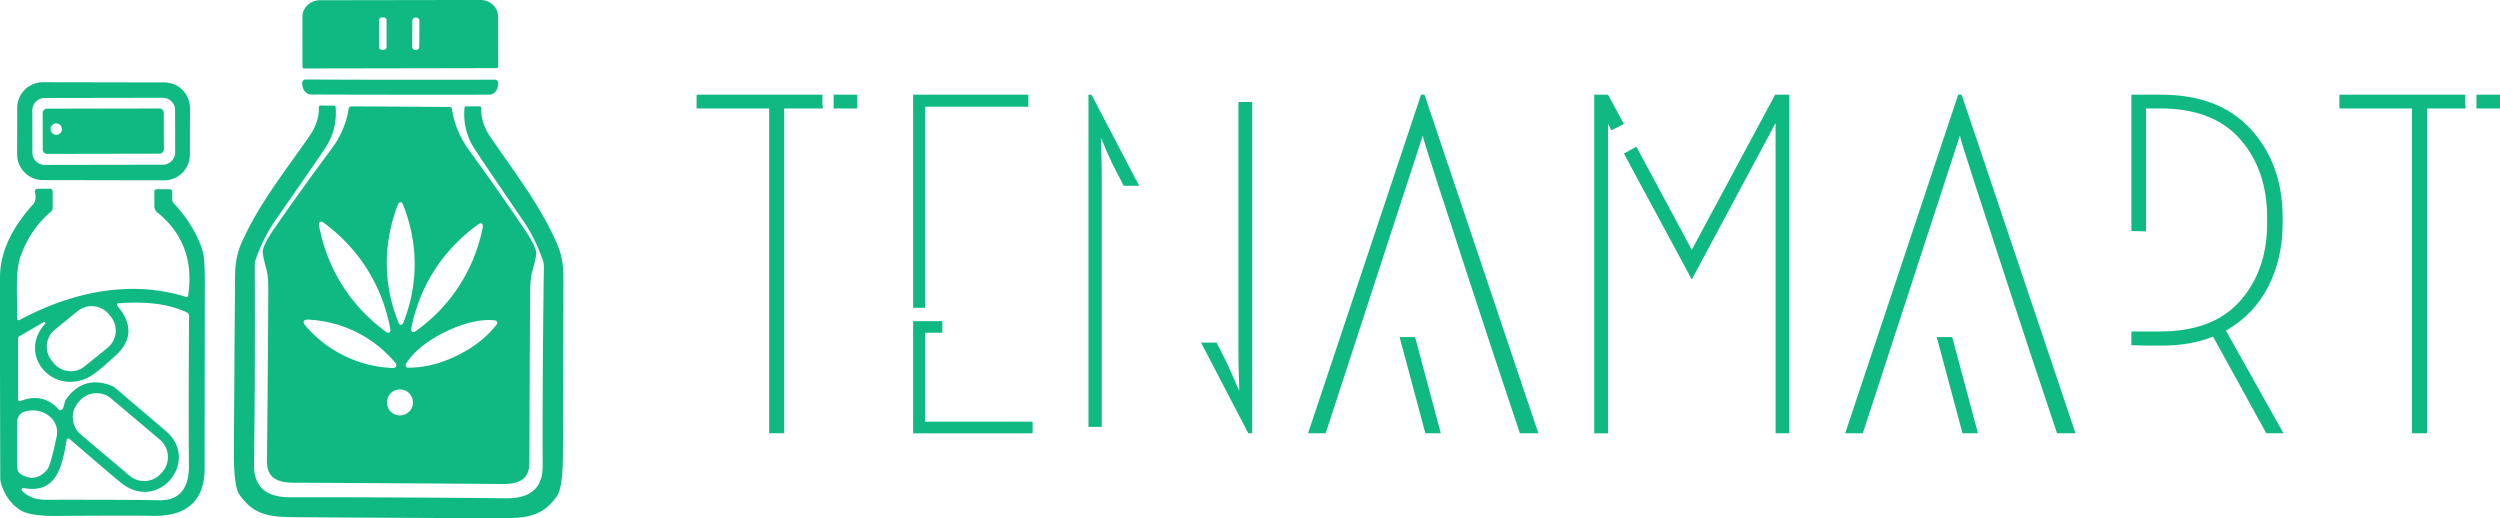 <svg xmlns="http://www.w3.org/2000/svg" width="235.95" height="48.921" viewBox="0 0 369.667 76.645">
    <defs id="SvgjsDefs1011"></defs>
    <g id="SvgjsG1012" featurekey="tOsHRK-0" transform="matrix(0.632,0,0,0.632,-20.217,-32.573)" fill="#000000">
        <g xmlns="http://www.w3.org/2000/svg" fill="#10b982">
            <path d="M103.16 67.56a.4.4 0 0 1-.4-.4l-.02-11.68a4.14 3.88-.1 0 1 4.14-3.89l37.5-.06a4.14 3.88-.1 0 1 4.14 3.87l.02 11.68a.4.4 0 0 1-.4.4zm19.27-11.32a.62.62 0 0 0-.62-.62h-.5a.62.62 0 0 0-.62.62v6.32a.62.62 0 0 0 .62.62h.5a.62.62 0 0 0 .62-.62zm7.686.154a.75.75 0 0 0-.746-.753l-.16-.001a.75.75 0 0 0-.754.746l-.032 6.08a.75.75 0 0 0 .746.753l.16.001a.75.75 0 0 0 .754-.746zM125.62 70.2q9.93.01 22.16-.02a.77.76.8 0 1 .77.78q-.02 1.74-1.14 2.45a1.87 1.85-65.2 0 1-.69.26q-.31.05-21.1.03t-21.1-.06a1.87 1.85 65.3 0 1-.69-.27q-1.11-.71-1.13-2.45a.77.76-.7 0 1 .77-.78q12.22.06 22.15.06M76.42 87.725a6.01 6.01 0 0 1-6.02 6l-28.4-.05a6.01 6.01 0 0 1-6-6.02l.02-10.88a6.01 6.01 0 0 1 6.02-6l28.4.05a6.01 6.01 0 0 1 6 6.02zm-3.469-10.424a2.89 2.89 0 0 0-2.895-2.885l-27.62.048a2.89 2.89 0 0 0-2.885 2.895l.018 9.88a2.89 2.89 0 0 0 2.895 2.885l27.62-.048a2.89 2.89 0 0 0 2.885-2.895zM125.15 167.93q12.68.06 25.35.19 8.49.09 8.46-7.57-.08-21.51.28-46.59a4.6 4.34-55.9 0 0-.25-1.54q-1.77-5.09-4.61-9.26-9.57-13.99-11.52-17.05-2.62-4.11-2.2-9.31a.43.43 0 0 1 .43-.39h3.08a.42.42 0 0 1 .42.44q-.13 3.45 2.2 6.84c5.88 8.58 11.71 16.08 15.56 24.95q1.44 3.31 1.46 7.36.02 4.12-.11 41.53-.02 8.17-1.44 10.15c-3.19 4.42-6.53 5.09-12.55 5.1q-4.35 0-24.58-.09-20.22-.1-24.58-.15c-6.02-.06-9.35-.76-12.5-5.21q-1.4-2-1.34-10.17.23-37.41.29-41.53.05-4.05 1.53-7.34c3.93-8.83 9.83-16.28 15.79-24.8q2.37-3.37 2.27-6.82a.42.42 0 0 1 .42-.44l3.08.03a.43.43 0 0 1 .43.4q.37 5.2-2.29 9.28-1.98 3.05-11.68 16.94-2.88 4.15-4.7 9.22a4.6 4.34 56.4 0 0-.26 1.54q.12 25.08-.17 46.59-.1 7.66 8.39 7.65 12.67-.01 25.34.05"></path>
            <path d="M125.67 76.49q11.03.07 11.5.09a.62.62 0 0 1 .58.52q.74 5.1 3.92 9.49 7.78 10.75 13.28 18.99 1.63 2.43 2.21 3.95a5.22 4.91 31.9 0 1 .26.98q.14.88-.92 4.62-.43 1.49-.46 4.37-.08 6.9-.19 40.25c-.02 4.29-2.8 5.1-6.8 5.03q-1.78-.03-23.93-.17-22.15-.13-23.93-.13c-4 .03-6.77-.82-6.73-5.11q.3-33.35.3-40.25.01-2.88-.4-4.37-1.02-3.76-.87-4.63a5.22 4.91-31.2 0 1 .28-.98q.59-1.51 2.25-3.92 5.61-8.17 13.52-18.83 3.23-4.35 4.03-9.44a.62.62 0 0 1 .59-.51q.47-.02 11.51.05m3.33 36.68q-.03-6.94-2.67-13.65-.27-.7-.6-.7-.42.01-.69.71-2.58 6.72-2.55 13.67.02 6.95 2.66 13.65.28.7.61.7.41 0 .68-.71 2.59-6.72 2.56-13.67m-11.1 1.37q-3.93-6.25-10.08-10.82-.64-.48-.94-.29-.37.23-.22 1.02 1.45 7.52 5.38 13.78 3.93 6.25 10.08 10.82.64.48.94.29.37-.24.22-1.02-1.45-7.52-5.38-13.78m15.81.12q-3.95 6.12-5.46 13.52-.16.78.21 1.01.29.19.93-.27 6.12-4.43 10.06-10.56 3.95-6.12 5.47-13.52.16-.77-.21-1.01-.29-.19-.93.28-6.12 4.43-10.07 10.55m-30.63 12.02q-.2.41.38 1.07 3.89 4.49 9.05 7.02t11.09 2.86q.88.05 1.08-.36t-.38-1.07q-3.89-4.49-9.05-7.02t-11.08-2.86q-.89-.05-1.09.36m33.12 2.49c-3.43 1.67-7.35 4.32-9.25 7.54a.57.57 0 0 0 .49.85q5.63.04 11.48-2.82t9.29-7.32a.57.57 0 0 0-.38-.91c-3.7-.48-8.2.98-11.63 2.66m-7.6 16.52a3.04 3.04 0 0 0-3.04-3.04 3.04 3.04 0 0 0-3.04 3.04 3.04 3.04 0 0 0 3.04 3.04 3.04 3.04 0 0 0 3.04-3.04M70.327 86.475a1.02 1.02 0 0 1-1.018 1.022l-26.3.046a1.02 1.02 0 0 1-1.022-1.018l-.014-8.54a1.02 1.02 0 0 1 1.018-1.022l26.3-.046a1.02 1.02 0 0 1 1.022 1.018zM46.48 81.75a1.33 1.33 0 0 0-1.33-1.33 1.33 1.33 0 0 0-1.33 1.33 1.33 1.33 0 0 0 1.33 1.33 1.33 1.33 0 0 0 1.33-1.33M76 120.76q1.85-12.21-7.18-19.49a1.97 1.96 19.7 0 1-.72-1.52v-3.42a.52.52 0 0 1 .52-.52h3.03a.64.63 0 0 1 .64.63v1.75a1.41 1.38-67.2 0 0 .38.96c2.81 2.96 5.53 7.07 6.74 11.14q.51 1.69.5 7.07-.05 34.77-.04 43.64c.01 8.08-4.58 11.37-12.11 11.23q-5.04-.1-22.67.02-6.07.04-8.23-1.3-3.39-2.11-4.64-6.34a4.46 4.39 37 0 1-.17-1.14q-.09-28.66-.06-46.98c.01-6.73 3.45-12.35 7.77-17.19q.83-.93.4-2.87a.6.6 0 0 1 .59-.73h2.92a.64.63 0 0 1 .64.63v3.91a1.03 1 70.7 0 1-.36.78q-4.86 4.08-7.17 10.56c-1.33 3.73-.65 9.84-.8 14.46a.4.4 0 0 0 .59.37c11.93-6.45 25.87-9.55 38.99-5.38a.34.34 0 0 0 .44-.27m-28.42 33.73c-1.05 6.28-2.41 12.68-10.08 11.23a.4.4 0 0 0-.34.68c1.69 1.58 3.4 2.07 5.73 2.07q20.51-.02 26.33.11c5.08.11 7.02-3.19 6.97-8.18q-.11-12.16.03-34.97a.9.89 12.5 0 0-.52-.81c-4.88-2.24-10.28-2.52-16.02-2.13a.36.36 0 0 0-.25.6q5.31 6.24-.2 11.44-4.71 4.43-6.76 5.4c-8.51 4.01-16.34-5.54-9.93-12.63a.25.25 0 0 0-.31-.39l-5.7 3.29a.66.66 0 0 0-.33.57v14.19a.43.43 0 0 0 .58.4q5.27-2.05 8.93 1.97a.56.55 42.6 0 0 .85-.03q.28-.37.42-1.01.21-.99.6-1.52 4.08-5.52 10.55-2.96a2.9 2.82-13.1 0 1 .83.5q6.09 5.18 11.87 10.11c8.12 6.93-1.84 19.29-10.68 11.96q-3.81-3.16-11.89-10.14a.42.41-65.1 0 0-.68.25m9.885-29.408a5.17 5.17 0 0 0-7.272-.764l-5.346 4.33a5.17 5.17 0 0 0-.765 7.27l.453.56a5.17 5.17 0 0 0 7.272.764l5.346-4.33a5.17 5.17 0 0 0 .765-7.27zm12.573 36.796a5.29 5.29 0 0 0-.626-7.455l-11.411-9.643a5.29 5.29 0 0 0-7.455.626l-.284.336a5.29 5.29 0 0 0 .626 7.455l11.411 9.643a5.29 5.29 0 0 0 7.455-.626zm-32.958.752q3.47 1.84 5.99-1.29.75-.93 2.17-7.61c.91-4.31-3.7-7.19-7.61-5.84a2.39 2.38-9.7 0 0-1.6 2.25v10.76a1.96 1.95 13.9 0 0 1.05 1.73"></path>
        </g>
    </g>
    <g id="SvgjsG1013" featurekey="dVtZHI-0" transform="matrix(3.177,0,0,3.177,103,0.53)" fill="#10b982">
        <path d="M5.86 4.5 l-0 -0.26 l-5.86 0 l0 0.64 l3.38 0 l0 15.12 l0.7 0 l0 -15.12 l1.8 0 c-0.027 -0.213 -0.033 -0.34 -0.02 -0.38 z M6.38 4.24 l0 0.64 l1.1 0 l0 -0.64 l-1.1 0 z M10.64 14.16 l0 -9.36 l4.8 0 l0 -0.56 l-5.36 0 l0 9.92 l0.56 0 z M15.64 20 l0 -0.54 l-5 0 l0 -4.14 l0.8 0 l0 -0.54 l-1.36 0 l0 5.22 l5.56 0 z M25.22 4.58 l-0 11.56 c0 0.36 0.007 0.76 0.02 1.2 s0.02 0.667 0.02 0.68 c-0.027 -0.04 -0.123 -0.257 -0.29 -0.65 s-0.33 -0.743 -0.49 -1.05 l-0.28 -0.54 l-0.72 0 l2.2 4.22 l0.18 0 l0 -15.42 l-0.64 0 z M19.6 7.94 l0.28 0.54 l0.72 0 l-2.22 -4.24 l-0.14 0 l0 15.46 l0.62 0 l0 -11.6 c0 -0.333 -0.007 -0.723 -0.02 -1.17 s-0.02 -0.677 -0.02 -0.69 c0.013 0.04 0.107 0.26 0.28 0.66 s0.34 0.747 0.5 1.04 z M33.8 6.14 c0 0.08 0.237 0.843 0.71 2.29 s0.99 3.03 1.55 4.75 s1.313 3.993 2.26 6.82 l0.86 0 l-5.3 -15.76 l-0.16 0 l-5.26 15.76 l0.82 0 z M33.44 15.52 l-0.72 0 l1.2 4.48 l0.72 0 z M50.86 20 l0 -15.76 l-0.66 0 l-3.88 7.22 l-2.58 -4.8 l-0.58 0.32 l3.16 5.86 l3.9 -7.28 l0 14.44 l0.64 0 z M42.42 20 l0 -14.4 l0.16 0.3 l0.58 -0.3 l-0.74 -1.36 l-0.64 0 l0 15.76 l0.64 0 z M58.8 6.14 c0 0.08 0.237 0.843 0.71 2.29 s0.99 3.03 1.55 4.75 s1.313 3.993 2.26 6.82 l0.86 0 l-5.3 -15.76 l-0.16 0 l-5.26 15.76 l0.82 0 z M58.44 15.52 l-0.72 0 l1.2 4.48 l0.72 0 z M71.18 15.22 c0.853 -0.48 1.507 -1.157 1.96 -2.03 s0.68 -1.863 0.68 -2.97 l0 -0.28 c0 -1.64 -0.49 -3 -1.47 -4.08 s-2.377 -1.62 -4.19 -1.62 l-1.38 0 l0 6.34 c0.227 0.013 0.453 0.02 0.68 0.02 l0 -5.72 l0.66 0 c1.64 0 2.88 0.477 3.72 1.43 s1.26 2.177 1.26 3.67 l0 0.22 c0 1.48 -0.42 2.693 -1.26 3.64 s-2.08 1.42 -3.72 1.42 l-0.66 0 l0 0 l-0.68 0 l0 0.64 c0.4 0.013 0.667 0.02 0.8 0.02 l0.58 0 c0.92 0 1.727 -0.14 2.42 -0.42 l2.48 4.5 l0.8 0 z M82.32 4.5 l-0 -0.26 l-5.86 0 l0 0.64 l3.38 0 l0 15.12 l0.7 0 l0 -15.12 l1.8 0 c-0.027 -0.213 -0.033 -0.34 -0.02 -0.38 z M82.84 4.24 l0 0.64 l1.1 0 l0 -0.64 l-1.1 0 z"></path>
    </g>
</svg>